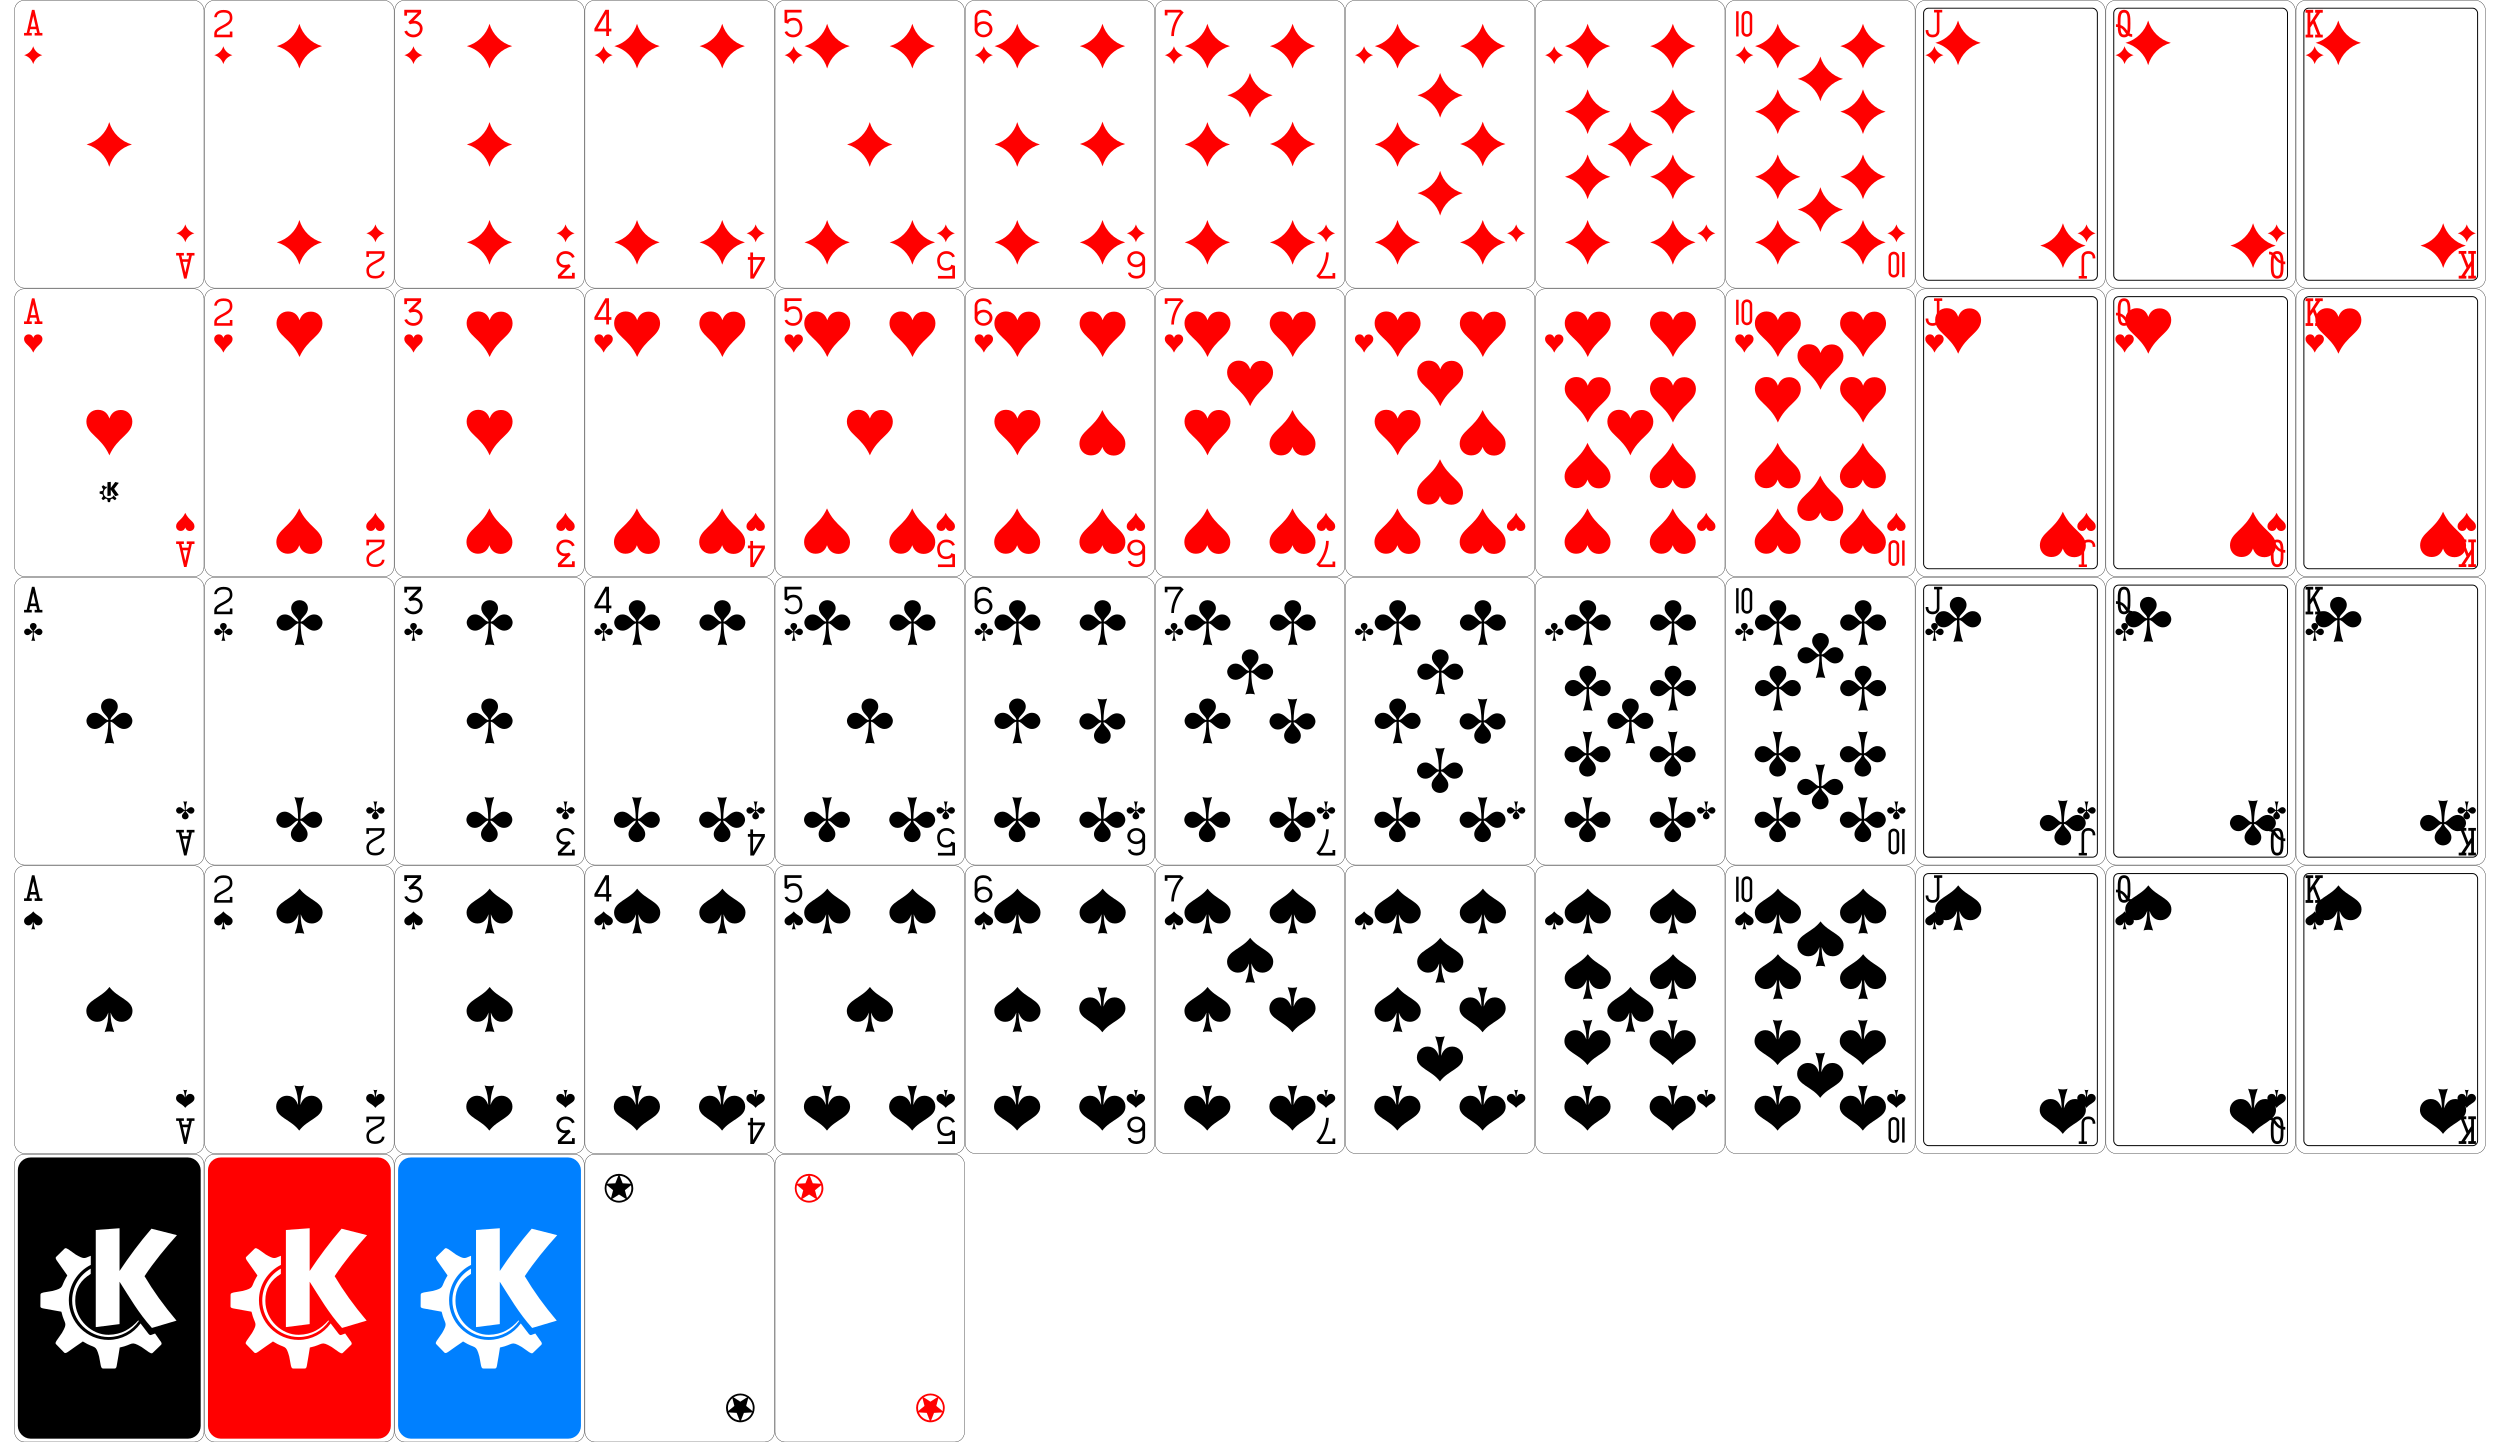 <?xml version="1.0" encoding="UTF-8" standalone="no"?>
<!DOCTYPE svg PUBLIC "-//W3C//DTD SVG 20010904//EN"
"http://www.w3.org/TR/2001/REC-SVG-20010904/DTD/svg10.dtd">
<!--
*
* Copyright 2004, 2006, 2007 Luciano Montanaro
*
-->
<svg id="svgtest"
	xmlns="http://www.w3.org/2000/svg"
	xmlns:xlink="http://www.w3.org/1999/xlink" viewBox="0 0 754 440"
	width="780mm"
	height="450mm"
	>
	<desc lang="en">
		"Provence" is a 52-cards deck based on a "French" card deck. It is
		actually based on the Tigullio "Genovese" card deck, actually, with
		a few additions needed to play easily international games, but the
		traditional motives are pretty similar.
	</desc>
	<defs id="definitions">
		
		<!-- The card outline -->
		
		<g id="card-outline" width="60" height="90" viewBox="0 0 60 90">
			<rect style="fill:white;stroke:black;stroke-width:.1;"
				x="0.1" y="0.1" width="57.8" height="87.8" rx="3" />
		</g>
		
		<!-- The jocker star -->
		<g id="star" viewbox="0 0 32 32" transform="scale(.28)">
			<path
				style="opacity:1;fill-opacity:1;fill-rule:nonzero;stroke:none;visibility:visible;display:inline;overflow:visible"
				d="M 16.031 0.375 C 7.427 0.375 0.438 7.411 0.438 16.062 C 0.438 24.714 7.427 31.719 16.031 31.719 C 24.636 31.719 31.625 24.714 31.625 16.062 C 31.625 7.411 24.636 0.375 16.031 0.375 z M 15.719 2.438 C 23.213 2.297 29.421 8.303 29.562 15.844 C 29.704 23.385 23.744 29.61 16.25 29.75 C 8.756 29.89 2.547 23.885 2.406 16.344 C 2.265 8.803 8.225 2.578 15.719 2.438 z "
				/>
			<path
				style="opacity:1;fill-opacity:1;fill-rule:nonzero;stroke:none;visibility:visible;display:inline;overflow:visible"
				d="M 25.273,28.785 L 16.068,22.865 L 6.857,28.771 L 9.642,18.188 L 1.179,11.251 L 12.105,10.63 L 16.087,0.438 L 20.054,10.638 L 30.977,11.275 L 22.503,18.199 L 25.273,28.785 z " />
		</g>

		<g id="star-r">
			<use width="14" height="14" href="#star" transform="rotate(180,7,7)" />	
		</g>
		<!-- The suit symbols -->
		
		<g id="diamond" transform="scale(.28)"
			width="14" height="14" viewBox="0 0 50 50" overflow="visible">
			<path style="fill:red;"
				d="M 49.682 25.245 C 37.807 21.932 28.432 12.745 24.995 0.87 C 21.557 12.745 12.182 21.932 0.307 25.245 C 12.182 28.557 21.557 37.745 24.995 49.62 C 28.432 37.745 37.807 28.557 49.682 25.245 z " />
		</g>
		<g id="heart" transform="scale(.28)"
			width="14" height="14" viewBox="0 0 51 50" overflow="visible">
			<path style="fill:red;"
				d="M 25.125 9.562 C 23.625 4.938 20.25 0.125 12.688 0.062 C 5.812 0 0.125 5.188 0.062 12.625 C 0 26.562 16.062 29.188 25.062 49.5 L 25.062 49.812 C 34.062 29.375 50.188 26.812 50.125 12.812 C 50.062 5.375 44.375 0.188 37.562 0.25 C 30 0.312 26.688 5.062 25.125 9.625 L 25.125 9.562 z " />
		</g>
		<g id="spade" transform="scale(.28)"
			width="14" height="14" viewBox="0 0 51 50" overflow="visible">
			<path style="fill:black;"
				d="M 25.188 48.75 C 26.688 48.75 29.312 48.938 30.375 49.625 C 26.812 39.438 26.625 36.188 26.438 28.25 C 27.688 31.625 30.438 38.312 38.562 38.312 C 44.812 38.375 50.312 33.312 50.312 26.5 C 50.375 14.5 34.125 12.5 25.188 0.312 C 16.188 12.5 0 14.5 0 26.5 C 0 33.312 5.562 38.375 11.812 38.312 C 19.938 38.312 22.688 31.625 23.938 28.25 C 23.688 36.188 23.5 39.438 19.938 49.625 C 21 48.938 23.688 48.75 25.125 48.75 " />
		</g>
		<g id="club" transform="scale(.28)"
			width="14" height="14" viewBox="0 0 51 50" overflow="visible">
			<path style="fill:black;"
				d="M 25.148 48.774 C 23.663 48.774 21.013 48.929 19.934 49.606 C 23.503 39.423 23.718 33.599 23.913 25.668 C 19.947 25.798 16.504 33.605 9.141 33.535 C 3.473 33.469 0.13 28.802 0.13 24.576 C 0.179 21.388 3.005 15.862 9.167 15.864 C 16.956 15.866 19.556 23.717 23.912 23.704 C 23.939 19.184 16.098 16.568 16.059 8.972 C 16.059 4.786 19.271 0.468 25.161 0.325 C 31.051 0.468 34.263 4.786 34.263 8.972 C 34.224 16.568 26.383 19.184 26.409 23.704 C 30.765 23.717 33.366 15.866 41.154 15.864 C 47.316 15.862 50.142 21.388 50.191 24.576 C 50.191 28.802 46.849 33.469 41.18 33.535 C 33.817 33.605 30.375 25.798 26.409 25.668 C 26.604 33.599 26.818 39.423 30.387 49.606 C 29.308 48.929 26.658 48.774 25.174 48.774 " />
		</g>
		
		<!-- Rotated suit symbols -->
		
		<g id="diamond-r">
			<use width="14" height="14" href="#diamond" transform="rotate(180,7,7)" />	
		</g>
		<g id="heart-r">
			<use width="14" height="14" href="#heart" transform="rotate(180,7,7)" />	
		</g>
		<g id="club-r">
			<use width="14" height="14" href="#club" transform="rotate(180,7,7)" />	
		</g>
		<g id="spade-r">
			<use width="14" height="14" href="#spade" transform="rotate(180,7,7)" />	
		</g>

		<!-- Small symbols, upright and rotated -->

		<g id="diamond-s">
			<use width="14" height="14" href="#diamond" transform="scale(0.4)" />	
		</g>
		<g id="heart-s">
			<use width="14" height="14" href="#heart" transform="scale(0.4)" />	
		</g>
		<g id="club-s">
			<use width="14" height="14" href="#club" transform="scale(0.4)" />	
		</g>
		<g id="spade-s">
			<use width="14" height="14" href="#spade" transform="scale(0.4)" />	
		</g>
		<g id="diamond-s-r">
			<use width="14" height="14" href="#diamond" transform="rotate(180,7,7) scale(0.4)" />	
		</g>
		<g id="heart-s-r">
			<use width="14" height="14" href="#heart" transform="rotate(180,7,7) scale(0.4)" />	
		</g>
		<g id="club-s-r">
			<use width="14" height="14" href="#club" transform="rotate(180,7,7) scale(0.4)" />	
		</g>
		<g id="spade-s-r">
			<use width="14" height="14" href="#spade" transform="rotate(180,7,7) scale(0.4)" />	
		</g>
		
		<!-- Numbers: A 2 3 4 5 6 7 8 9 10 J Q K -->
		<g id="i-1" transform="scale(.56)"
			width="10" height="14" overflow="visible" >
		  <path
			 style="fill-opacity:1;stroke:none;"
         d="M 4.312 0.031 L 1.438 12.594 L 0.719 12.594 L 0 12.594 L 0 14 L 0.719 14 L 3.531 14 L 4.219 14 L 4.219 12.594 L 3.531 12.594 L 2.875 12.594 L 3.344 10.562 L 6.656 10.562 L 7.125 12.594 L 6.469 12.594 L 5.781 12.594 L 5.781 14 L 6.469 14 L 9.281 14 L 10 14 L 10 12.594 L 9.281 12.594 L 8.562 12.594 L 5.688 0.031 L 4.312 0.031 z M 5 3.344 L 6.344 9.156 L 3.656 9.156 L 5 3.344 z "
			 />
		</g>
  <!--
		<g id="i-1" transform="scale(.39)"
			width="5" height="10" overflow="visible">
			<path
			   style="fill-opacity:1;stroke:none;"
			   d="M 5.622217,2.6143976 L 0,27.362183 L 2.8042765,27.362183 L 4.4145968,20.011285 L 9.6419531,20.004417 L 11.385583,27.362183 L 14.173228,27.362183 L 8.5455061,2.5590334 L 5.622217,2.6143976 z M 6.9288196,8.0907556 L 8.8388453,17.351775 L 5.2177056,17.351775 L 6.9288196,8.0907556 z "
			/>
		</g>
		-->
		<g id="i-1-r" >
			<use xlink:href="#i-1" transform="rotate(180,5,10)"/>
		</g>

		<g id="i-2" transform="scale(.56)"
			width="10" height="14" overflow="visible" >
    <path
       style="fill-opacity:1;stroke:none;"
       d="M 5,0.062 C 1.91,0.062 0.062,1.975 0.062,4 L 1.469,4 C 1.469,2.794 2.447,1.469 5,1.469 C 6.344,1.469 7.218,1.687 7.719,2.094 C 8.22,2.5 8.531,3.162 8.531,4.531 C 8.531,5.378 8.141,6.025 7.438,6.656 C 6.734,7.287 5.738,7.855 4.688,8.406 C 3.637,8.958 2.533,9.482 1.656,10.156 C 0.779,10.831 0.062,11.716 0.062,12.875 L 0.062,14.219 L 0.062,14.938 L 0.781,14.938 L 9.219,14.938 L 9.938,14.938 L 9.938,14.219 L 9.938,11.812 L 8.531,11.812 L 8.531,13.531 L 1.469,13.531 L 1.469,12.875 C 1.469,12.283 1.821,11.827 2.531,11.281 C 3.241,10.735 4.247,10.185 5.312,9.625 C 6.378,9.065 7.492,8.479 8.375,7.688 C 9.258,6.896 9.938,5.839 9.938,4.531 C 9.938,2.938 9.535,1.738 8.625,1 C 7.715,0.262 6.478,0.062 5,0.062 z "
       id="path5376" />
		</g>
		<g id="i-2-r" >
			<use xlink:href="#i-2" transform="rotate(180,5,10)" />
		</g>

		<g id="i-3" transform="scale(.56)"
			width="10" height="14" overflow="visible" >
			<path
			   style="fill-opacity:1;stroke:none;"
       d="M 0,0 L 0,0.75 L 0,3.188 L 1.5,3.188 L 1.5,1.5 L 7.406,1.5 L 2.188,6.688 L 3.062,7.906 C 3.062,7.906 4.025,7.438 5.562,7.438 C 6.211,7.438 6.996,7.733 7.562,8.219 C 8.129,8.705 8.5,9.34 8.5,10.188 C 8.5,11.949 7.173,13.5 5,13.5 C 3.294,13.5 1.914,12.585 1.469,11.312 L 0.031,11.781 C 0.718,13.746 2.745,15 5,15 C 7.92,15 10,12.742 10,10.188 C 10,8.877 9.379,7.79 8.531,7.062 C 7.683,6.335 6.612,5.938 5.562,5.938 C 5.347,5.938 5.231,5.985 5.031,6 L 8.938,2.094 L 9.156,1.875 L 9.156,1.562 L 9.156,0.75 L 9.156,0 L 8.406,0 L 0.75,0 L 0,0 z "
			/>
		</g>
		<g id="i-3-r" >
			<use xlink:href="#i-3" transform="rotate(180,5,10)" />
		</g>

		<g id="i-4" transform="scale(.56)"
			width="10" height="14" overflow="visible" >
			<path
			   style="fill-opacity:1;stroke:none;"
       d="M 5.969,0 L 5.75,0.375 L 0.094,10.094 L 0,10.25 L 0,10.469 L 0,11 L 0,11.75 L 0.75,11.75 L 6.438,11.75 L 6.438,14.25 L 7.938,14.25 L 7.938,11.75 L 9.25,11.75 L 9.25,10.25 L 7.938,10.25 L 7.938,0.75 L 7.938,0 L 7.188,0 L 6.406,0 L 5.969,0 z M 6.438,2.188 L 6.438,10.25 L 1.75,10.25 L 6.438,2.188 z "
			/>
		</g>
		<g id="i-4-r" >
			<use xlink:href="#i-4" transform="rotate(180,5,10)" />
		</g>

		<g id="i-5" transform="scale(.56)"
			width="10" height="14" overflow="visible" >
			<path
			   style="fill-opacity:1;stroke:none;"
       d="M 0,0 L 0,0.719 L 0,6.406 L 0,6.938 L 0.5,7.125 L 1.375,7.375 L 2.031,7.594 L 2.281,6.938 C 2.281,6.938 2.321,6.736 2.688,6.438 C 3.054,6.139 3.718,5.781 5,5.781 C 6.212,5.781 6.944,6.252 7.469,7 C 7.994,7.748 8.25,8.834 8.25,9.938 C 8.25,12.033 6.92,13.531 4.719,13.531 C 3.592,13.531 2.834,13.194 2.312,12.781 C 1.791,12.368 1.503,11.863 1.406,11.594 L 0.031,12.094 C 0.227,12.637 0.646,13.335 1.406,13.938 C 2.166,14.54 3.283,15 4.719,15 C 7.641,15 9.719,12.716 9.719,9.938 C 9.719,8.604 9.415,7.236 8.656,6.156 C 7.898,5.076 6.63,4.344 5,4.344 C 3.44,4.344 2.38,4.799 1.75,5.312 C 1.54,5.484 1.598,5.519 1.469,5.688 L 1.469,1.469 L 9.281,1.469 L 9.281,0 L 0.719,0 L 0,0 z "
			/>
		</g>
		<g id="i-5-r" >
			<use xlink:href="#i-5" transform="rotate(180,5,10)" />
		</g>

		<g id="i-6" transform="scale(.56)"
			width="10" height="14" overflow="visible" >
			<path
			   style="fill-opacity:1;stroke:none;"
       d="M 4.812 0 C 2.416 3.2392453e-16 1.044 1.095 0.469 2.219 C -0.091 3.312 -0.005 4.35 0 4.406 C 0 4.408 -5.8546917e-18 4.469 0 4.469 L 0 10 C -0.031 10.196 -0.031 10.39 -0.031 10.594 C -0.031 12.994 2.163 14.969 4.844 14.969 C 7.525 14.969 9.719 12.994 9.719 10.594 C 9.719 8.194 7.525 6.219 4.844 6.219 C 3.545 6.219 2.377 6.689 1.5 7.438 L 1.5 4.406 L 1.5 4.375 L 1.469 4.344 C 1.469 4.344 1.419 3.614 1.781 2.906 C 2.144 2.199 2.828 1.469 4.812 1.469 C 5.39 1.469 6.182 1.626 6.781 1.938 C 7.381 2.249 7.772 2.642 7.875 3.375 L 9.344 3.188 C 9.17 1.948 8.361 1.088 7.469 0.625 C 6.577 0.162 5.594 4.4121701e-09 4.812 0 z M 4.844 7.656 C 6.679 7.656 8.125 8.951 8.125 10.594 C 8.125 12.236 6.679 13.562 4.844 13.562 C 3.009 13.562 1.531 12.236 1.531 10.594 C 1.531 8.951 3.009 7.656 4.844 7.656 z "
			/>
		</g>
		<g id="i-6-r" >
			<use xlink:href="#i-6" transform="rotate(180,5,10)" />
		</g>

		<g id="i-7" transform="scale(.56)"
			width="10" height="14" overflow="visible" >
			<path
			   style="fill-opacity:1;stroke:none;"
       d="M 0,0 L 0,0.719 L 0,3.031 L 1.469,3.031 L 1.469,1.469 L 8.125,1.469 L 8.281,1.625 C 5.696,4.665 3.531,9.495 3.531,14.281 L 5,14.281 C 5,9.664 7.317,4.646 9.812,2 L 10.312,1.438 L 9.75,0.938 L 8.875,0.188 L 8.656,0 L 8.375,0 L 0.719,0 L 0,0 z "
			/>
		</g>
		<g id="i-7-r" >
			<use xlink:href="#i-7" transform="rotate(180,5,10)" />
		</g>

		<g id="i-10" transform="scale(.56)"
			width="10" height="14" overflow="visible" >
			<path
			   style="fill-opacity:1;stroke:none;"
       d="M 6.429,0.595 C 4.835,0.595 3.483,1.887 3.483,3.476 L 3.483,11.802 C 3.483,13.391 4.835,14.684 6.429,14.684 C 8.023,14.684 9.311,13.391 9.311,11.802 L 9.311,3.476 C 9.311,1.887 8.023,0.595 6.429,0.595 z M 0.537,0.787 L 0.537,14.492 L 1.882,14.492 L 1.882,0.787 L 0.537,0.787 z M 6.429,2.003 C 7.296,2.003 7.966,2.652 7.966,3.476 L 7.966,11.802 C 7.966,12.626 7.296,13.275 6.429,13.275 C 5.562,13.275 4.892,12.626 4.892,11.802 L 4.892,3.476 C 4.892,2.652 5.562,2.003 6.429,2.003 z "
			/>
		</g>
		<g id="i-10-r" >
			<use xlink:href="#i-10" transform="rotate(180,5,10)" />
		</g>

		<g id="i-j" transform="scale(.56)"
			width="10" height="14" overflow="visible" >
			<path
			   style="fill-opacity:1;stroke:none;"
         d="M 4.781 0.031 L 4.781 1.438 L 6.312 1.438 L 6.312 11.281 L 6.312 11.344 C 6.313 11.344 6.318 11.95 6.062 12.5 C 5.807 13.05 5.419 13.531 4 13.531 C 2.581 13.531 2.162 13.05 1.906 12.5 C 1.651 11.95 1.688 11.344 1.688 11.344 L 1.688 11.281 L 1.688 11.031 L 0.219 11.031 L 0.219 11.219 L 0.219 11.281 C 0.214 11.339 0.202 12.183 0.625 13.094 C 1.062 14.036 2.145 15 4 15 C 5.855 15 6.969 14.036 7.406 13.094 C 7.829 12.183 7.724 11.339 7.719 11.281 C 7.719 11.279 7.719 11.219 7.719 11.219 L 7.719 1.438 L 9.25 1.438 L 9.25 0.031 L 4.781 0.031 z "
			/>
		</g>
		<g id="i-j-r" >
			<use xlink:href="#i-j" transform="rotate(180,5,10)" />
		</g>

		<g id="i-q" transform="scale(.56)"
			width="10" height="14" overflow="visible" >
			<path
			   style="fill-opacity:1;stroke:none;"
         d="M 4.719 0 C 3.903 -8.8237775e-09 3.18 0.248 2.656 0.719 C 2.132 1.19 1.818 1.835 1.625 2.531 C 1.24 3.924 1.281 5.636 1.281 7.5 C 1.281 7.643 1.282 7.766 1.281 7.906 C 0.975 7.871 0.655 7.844 0.312 7.844 L 0.312 9.312 C 0.679 9.312 1.007 9.337 1.312 9.375 C 1.331 10.498 1.376 11.568 1.625 12.469 C 1.818 13.165 2.132 13.81 2.656 14.281 C 3.18 14.752 3.903 15 4.719 15 C 5.534 15 6.257 14.752 6.781 14.281 C 6.849 14.22 6.907 14.161 6.969 14.094 C 7.555 14.468 8.29 14.719 9.156 14.719 L 9.156 13.25 C 8.506 13.25 8.092 13.086 7.719 12.812 C 7.759 12.698 7.78 12.587 7.812 12.469 C 8.198 11.076 8.188 9.364 8.188 7.5 C 8.187 5.636 8.198 3.924 7.812 2.531 C 7.62 1.835 7.305 1.19 6.781 0.719 C 6.257 0.248 5.534 2.9605947e-16 4.719 0 z M 4.719 1.5 C 5.256 1.5 5.544 1.631 5.781 1.844 C 6.018 2.057 6.229 2.411 6.375 2.938 C 6.666 3.99 6.687 5.636 6.688 7.5 C 6.688 9.026 6.665 10.379 6.5 11.406 C 6.363 11.215 6.213 11.05 6.062 10.844 C 5.36 9.879 4.381 8.847 2.812 8.281 C 2.811 8.012 2.781 7.781 2.781 7.5 C 2.781 5.636 2.803 3.99 3.094 2.938 C 3.239 2.411 3.419 2.057 3.656 1.844 C 3.893 1.631 4.182 1.5 4.719 1.5 z M 2.844 9.812 C 3.75 10.257 4.316 10.951 4.875 11.719 C 5.193 12.155 5.484 12.622 5.844 13.062 C 5.82 13.087 5.805 13.135 5.781 13.156 C 5.544 13.369 5.256 13.5 4.719 13.5 C 4.182 13.5 3.893 13.369 3.656 13.156 C 3.419 12.943 3.239 12.589 3.094 12.062 C 2.932 11.479 2.882 10.696 2.844 9.812 z "
			/>
		</g>
		<g id="i-q-r" >
			<use xlink:href="#i-q" transform="rotate(180,5,10)" />
		</g>

		<g id="i-k" transform="scale(.56)"
			width="10" height="14" overflow="visible" >
			<path
			   style="fill-opacity:1;stroke:none;"
         d="M 0.031 0.031 L 0.031 1.562 L 1.094 1.562 L 1.094 13.531 L 0.031 13.531 L 0.031 15.062 L 4.188 15.062 L 4.188 13.531 L 2.625 13.531 L 2.625 9.656 L 2.938 9.188 L 4.125 7.406 L 6.531 13.531 L 5.25 13.531 L 5.25 15.062 L 9.406 15.062 L 9.406 13.531 L 8.188 13.531 L 8 13.031 L 5.25 6.062 L 5.156 5.812 L 7.969 1.562 L 9.406 1.562 L 9.406 0.031 L 5.25 0.031 L 5.25 1.562 L 6.094 1.562 L 2.625 6.875 L 2.625 1.562 L 4.188 1.562 L 4.188 0.031 L 0.031 0.031 z "
			/>
		</g>
		<g id="i-k-r" >
			<use xlink:href="#i-k" transform="rotate(180,5,10)" />
		</g>
		<!-- card outlines with the figures -->
		<g id="card-outline-diamonds">
			<use xlink:href="#card-outline" />
			<use x="3" y="14" href="#diamond-s" />
			<use x="41" y="60" href="#diamond-s-r" />
		</g>
		<g id="card-outline-hearts">
			<use xlink:href="#card-outline" />
			<use x="3" y="14" href="#heart-s" />
			<use x="41" y="60" href="#heart-s-r" />
		</g>
		<g id="card-outline-clubs">
			<use xlink:href="#card-outline" />
			<use x="3" y="14" href="#club-s" />
			<use x="41" y="60" href="#club-s-r" />
		</g>
		<g id="card-outline-spades">
			<use xlink:href="#card-outline" />
			<use x="3" y="14" href="#spade-s" />
			<use x="41" y="60" href="#spade-s-r" />
		</g>

		<!-- Outlines for the figures -->
		
		<g id="diamond-fig" overflow="visible" >
			<rect style="fill:none;stroke:black;stroke-width:.3"
				x="2.5" y="2.5" width="53" height="83" rx="1.5" />
			<use x="6" y="6" href="#diamond" />
			<use x="38" y="68" href="#diamond-r" />
		</g>
		<g id="heart-fig" overflow="visible" >
			<rect style="fill:none;stroke:black;stroke-width:.3"
				x="2.5" y="2.5" width="53" height="83" rx="1.5" />
			<use x="6" y="6" width="14" height="14" href="#heart" />
			<use x="38" y="68" width="14" height="14" href="#heart-r" />
		</g>
		<g id="club-fig" overflow="visible" >
			<rect style="fill:none;stroke:black;stroke-width:.3"
				x="2.5" y="2.5" width="53" height="83" rx="1.5" />
			<use x="6" y="6" width="14" height="14" href="#club" />
			<use x="38" y="68" width="14" height="14" href="#club-r" />
		</g>
		<g id="spade-fig" overflow="visible" >
			<rect style="fill:none;stroke:black;stroke-width:.3"
				x="2.5" y="2.5" width="53" height="83" rx="1.5" />
			<use x="6" y="6" width="14" height="14" href="#spade" />
			<use x="38" y="68" width="14" height="14" href="#spade-r" />
		</g>
		
		<!-- Components for the numeric cards: Diamonds -->
		
		<g id="diamond-g1" >
			<use x="0" y="37" href="#diamond" />
		</g>
		<g id="diamond-g2" >
			<use x="0" y="7" href="#diamond" />
			<use x="0" y="67" href="#diamond-r" />
		</g>
		<g id="diamond-g2-r" >
			<use x="0" y="0" href="#diamond-g2" transform="rotate(180,7,44) "/>
		</g>
		<g id="diamond-g3" >
			<use href="#diamond-g1" />
			<use href="#diamond-g2" />
		</g>
		<g id="diamond-g3-r" >
			<use href="#diamond-g3" transform="rotate(180,7,44)" />	
		</g>
		<g id="diamond-g4" >
			<use href="#diamond-g2" />
			<use x="0" y="27" href="#diamond" />
			<use x="0" y="47" href="#diamond-r" />
		</g>
		<g id="diamond-g4-r" >
			<use href="#diamond-g4" transform="rotate(180,7,44)" />	
		</g>

		<!-- Components for the numeric cards: Hearts -->

		<g id="heart-g1" >
			<use x="0" y="37" href="#heart" />
		</g>
		<g id="heart-g2" >
			<use x="0" y="7" href="#heart" />
			<use x="0" y="67" href="#heart-r" />
		</g>
		<g id="heart-g2-r" >
			<use x="0" y="0" href="#heart-g2" transform="rotate(180,7,44) "/>
		</g>
		<g id="heart-g3" >
			<use href="#heart-g1" />
			<use href="#heart-g2" />
		</g>
		<g id="heart-g3-r" >
			<use href="#heart-g3" transform="rotate(180,7,44)" />	
		</g>
		<g id="heart-g4" >
			<use href="#heart-g2" />
			<use x="0" y="27" href="#heart" />
			<use x="0" y="47" href="#heart-r" />
		</g>
		<g id="heart-g4-r" >
			<use href="#heart-g4" transform="rotate(180,7,44)" />	
		</g>
		
		<!-- Components for the numeric cards: Clubs -->
		
		<g id="club-g1" >
			<use x="0" y="37" href="#club" />
		</g>
		<g id="club-g2" >
			<use x="0" y="7" href="#club" />
			<use x="0" y="67" href="#club-r" />
		</g>
		<g id="club-g2-r" >
			<use x="0" y="0" href="#club-g2" transform="rotate(180,7,44) "/>
		</g>
		<g id="club-g3" >
			<use href="#club-g1" />
			<use href="#club-g2" />
		</g>
		<g id="club-g3-r" >
			<use href="#club-g3" transform="rotate(180,7,44)" />	
		</g>
		<g id="club-g4" >
			<use href="#club-g2" />
			<use x="0" y="27" href="#club" />
			<use x="0" y="47" href="#club-r" />
		</g>
		<g id="club-g4-r" >
			<use href="#club-g4" transform="rotate(180,7,44)" />	
		</g>

		<!-- Components for the numeric cards: Spades -->
		
		<g id="spade-g1" >
			<use x="0" y="37" href="#spade" />
		</g>
		<g id="spade-g2" >
			<use x="0" y="7" href="#spade" />
			<use x="0" y="67" href="#spade-r" />
		</g>
		<g id="spade-g2-r" >
			<use x="0" y="0" href="#spade-g2" transform="rotate(180,7,44) "/>
		</g>
		<g id="spade-g3" >
			<use href="#spade-g1" />
			<use href="#spade-g2" />
		</g>
		<g id="spade-g3-r" >
			<use href="#spade-g3" transform="rotate(180,7,44)" />	
		</g>
		<g id="spade-g4" >
			<use href="#spade-g2" />
			<use x="0" y="27" href="#spade" />
			<use x="0" y="47" href="#spade-r" />
		</g>
		<g id="spade-g4-r" >
			<use href="#spade-g4" transform="rotate(180,7,44)" />	
		</g>

		<!-- The K-gear logo, for the firm logo on the ace of hearts -->

		<g id="k-logo" viewBox="0 0 225 223.838" transform="scale(0.036)">
			<!--
			<path
			   d="M 23.296880,0.0000000 L 201.70313,0.0000000 C 214.51758,0.0000000 225.00000,10.483400 225.00000,23.296880 L 225.00000,200.54150 C 225.00000,213.35400 214.51758,223.83838 201.70312,223.83838 L 23.296880,223.83838 C 10.482420,223.83838 0.0000000,213.35400 0.0000000,200.54150 L 0.0000000,23.296880 C 0.0000000,10.483400 10.482420,0.0000000 23.296880,0.0000000 z "
			   id="path1065_2_"
			   style="fill:#0068c6;fill-opacity:1.0000000;fill-rule:evenodd"			/>

			<path
			   d="M 25.281250,9.3125000 C 16.499030,9.3125000 9.3125002,16.498530 9.3125000,25.281250 L 9.3125000,198.56250 C 9.3125000,207.34473 16.499019,214.59374 25.281250,214.59375 L 199.71875,214.59375 C 208.50098,214.59375 215.68750,207.34474 215.68750,198.56250 L 215.68750,25.281250 C 215.68750,16.498530 208.50097,9.3124997 199.71875,9.3125000 L 25.281250,9.3125000 z M 25.625000,16.218750 L 199.37500,16.218750 C 204.51562,16.218750 208.68751,20.433591 208.68750,25.625000 L 208.68750,198.31250 C 208.68750,203.45508 204.51562,207.62500 199.37500,207.62500 L 25.625000,207.62500 C 20.483890,207.62500 16.312499,203.45508 16.312500,198.31250 L 16.312500,25.625000 C 16.312500,20.433590 20.483891,16.218750 25.625000,16.218750 z "
			   style="fill:#ffffff"
			   id="path73" />
		   	-->
			<polygon
			   points="95.642,148.227 95.642,30.529 124.227,27.793 123.924,79.494 161.637,29.011 192.047,36.003 152.814,86.488 191.742,140.015 161.939,149.445 123.924,93.787 123.924,143.968 95.642,148.227 "
			   id="path5692_2_" />

			<path
			   d="M 163.82,156.836 L 161.351,157.618 C 160.99,157.731 160.598,157.596 160.386,157.283 C 160.386,157.283 155.514,150.153 149.223,140.946 C 141.702,155.665 126.401,165.747 108.732,165.747 C 83.629,165.747 63.277,145.394 63.277,120.29 C 63.277,101.822 74.293,85.939 90.106,78.825 L 90.106,67.099 C 87.228,68.105 84.446,69.319 81.804,70.758 C 81.801,70.756 81.798,70.751 81.791,70.748 L 60.378,56.705 C 59.801,56.328 59.042,56.406 58.557,56.894 L 47.338,68.111 C 46.866,68.584 46.777,69.319 47.125,69.892 L 60.259,91.523 C 57.93,95.439 56.064,99.663 54.729,104.117 L 30.616,109.133 C 29.945,109.272 29.461,109.866 29.461,110.555 L 29.461,126.417 C 29.461,127.088 29.919,127.669 30.566,127.826 L 53.97,133.546 C 55.218,138.706 57.153,143.597 59.709,148.092 L 46.163,168.75 C 45.785,169.328 45.864,170.088 46.352,170.575 L 57.567,181.792 C 58.039,182.262 58.775,182.353 59.351,182.007 L 80.579,169.115 C 84.749,171.521 89.246,173.415 93.999,174.699 L 98.951,198.513 C 99.091,199.188 99.688,199.668 100.372,199.668 L 116.237,199.668 C 116.904,199.668 117.485,199.213 117.645,198.559 L 123.479,174.695 C 128.379,173.373 133.013,171.402 137.284,168.886 L 158.204,182.604 C 158.779,182.983 159.539,182.907 160.027,182.418 L 171.246,171.202 C 171.721,170.727 171.807,169.994 171.458,169.422 L 163.82,156.836 z "
			   id="path79" />
		</g>	  
		<g id="k-logo-big" viewBox="0 0 225 223.838" transform="scale(0.043)">
			<path 
				d="M 76.02,20.674 L 100.121,18.92 C 100.121,33.41 100.121,47.825 100.121,62.239 C 109.73,47.748 120.407,33.334 132.456,19.377 L 158.311,25.936 C 146.719,38.825 134.897,53.163 125.441,67.501 C 134.517,82.755 144.507,96.712 157.854,112.575 L 132.916,119.972 C 118.959,104.338 110.57,89.314 100.121,73.145 L 100.121,116.083 L 76.02,119.135 L 76.02,20.674 L 76.02,20.674 z " />
			<path
			   d="M 100.35,139.803 C 114.46,136.827 110.875,132.557 122.39,139.269 L 129.865,144.53 C 131.239,145.217 132.535,146.438 133.831,145.14 C 136.653,142.471 139.399,139.726 142.22,137.057 C 143.441,135.76 142.22,134.309 141.61,133.319 L 141.533,133.319 L 136.119,125.617 L 132.534,126.915 C 131.62,127.525 130.398,127.219 129.332,125.771 L 121.4,115.398 C 114.078,125.541 102.257,132.1 88.834,132.1 C 66.718,132.1 48.719,114.103 48.719,91.985 C 48.719,76.274 57.795,62.622 70.988,56.064 L 70.988,46.835 C 70.53,47.064 70.074,47.217 69.69,47.369 C 64.505,49.505 64.199,50.496 55.734,45.615 L 48.261,40.277 C 46.887,39.666 45.59,38.37 44.295,39.666 C 41.473,42.412 38.727,45.158 35.906,47.903 C 34.685,49.123 35.982,50.649 36.516,51.64 L 42.234,59.724 L 46.429,65.673 C 47.039,66.512 47.267,66.588 46.963,67.198 C 46.583,67.809 46.277,68.342 45.895,68.953 C 40.328,78.562 44.217,79.325 32.32,82.452 L 23.244,83.977 C 21.873,84.435 20.042,84.435 19.965,86.341 C 19.965,90.231 19.889,94.12 19.889,98.01 C 19.812,99.764 21.796,99.918 22.94,100.222 L 32.627,101.976 L 39.872,103.273 C 40.864,103.427 41.091,103.273 41.32,104.035 C 44.296,116.924 48.184,113.874 41.701,125.085 L 36.439,132.635 C 35.753,133.932 34.532,135.229 35.829,136.524 C 38.575,139.346 41.243,142.094 43.989,144.916 C 45.209,146.134 46.734,144.839 47.727,144.306 L 55.81,138.586 L 61.835,134.466 C 62.675,133.78 62.751,133.552 63.361,133.932 C 75.41,141.484 75.868,136.068 79.376,148.805 L 81.054,157.879 C 81.512,159.253 81.588,161.007 83.418,161.083 C 87.308,161.083 91.274,161.083 95.163,161.083 C 96.917,161.083 97.071,159.099 97.299,157.955 L 98.977,148.194 L 100.121,141.023 C 100.197,140.337 100.197,140.029 100.35,139.803 z M 114.917,133.701 C 114.841,133.776 114.764,133.776 114.687,133.776 C 114.764,133.776 114.764,133.701 114.841,133.701 L 114.917,133.701 z M 101.111,139.497 C 100.883,139.573 100.577,139.65 100.349,139.803 C 100.501,139.649 100.731,139.573 101.111,139.497 z " />
			<path
			   d="M 89.139,129.202 C 101.798,129.202 112.933,122.794 119.645,113.031 L 119.187,112.27 C 111.332,120.963 102.562,126.607 89.063,126.913 C 72.284,127.217 55.277,112.193 55.2,92.516 C 55.048,79.855 60.92,71.314 70.911,65.212 L 70.911,59.874 C 59.7,66.204 52.074,78.33 52.074,92.135 C 52.074,112.497 68.699,129.202 89.139,129.202 z " />
		</g>	  

		<!-- Court cards figures -->

		<g id="jack-of-diamonds" width="58" height="88">
			<image width="58" height="88" xlink:href="jack-of-diamonds.svg"/>
		</g>
		<g id="jack-of-hearts" width="58" height="88">
			<image width="58" height="88" xlink:href="jack-of-hearts.svg"/>
		</g>
		<g id="jack-of-clubs" width="58" height="88">
			<image width="58" height="88" xlink:href="jack-of-clubs.svg"/>
		</g>
		<g id="jack-of-spades" width="58" height="88">
			<image width="58" height="88" xlink:href="jack-of-spades.svg"/>
		</g>
		
		<g id="queen-of-diamonds">
			<image width="58" height="88" xlink:href="queen-of-diamonds.svg"/>
		</g>
		<g id="queen-of-hearts" width="58" height="88">
			<image width="58" height="88" xlink:href="queen-of-hearts.svg"/>
		</g>
		<g id="queen-of-clubs" width="58" height="88">
			<image width="58" height="88" xlink:href="queen-of-clubs.svg"/>
		</g>
		<g id="queen-of-spades" width="58" height="88">
			<image width="58" height="88" xlink:href="queen-of-spades.svg"/>
		</g>
		
		<g id="king-of-diamonds" width="58" height="88">
			<image width="58" height="88" xlink:href="king-of-diamonds.svg"/>
		</g>
		<g id="king-of-hearts" width="58" height="88">
			<image width="58" height="88" xlink:href="king-of-hearts.svg"/>
		</g>
		<g id="king-of-clubs" width="58" height="88">
			<image width="58" height="88" xlink:href="king-of-clubs.svg"/>
		</g>
		<g id="king-of-spades" width="58" height="88">
			<image width="58" height="88" xlink:href="king-of-spades.svg"/>
		</g>
		
		<!-- Groups of indices top left and bottom-right -->
		<g id="ii-1">
			<use xlink:href="#i-1" x="3" y="3" />
			<use xlink:href="#i-1-r" x="45" y="65" />
		</g>
		<g id="ii-2">
			<use xlink:href="#i-2" x="3" y="3" />
			<use xlink:href="#i-2-r" x="45" y="65" />
		</g>
		<g id="ii-3">
			<use xlink:href="#i-3" x="3" y="3" />
			<use xlink:href="#i-3-r" x="45" y="65" />
		</g>
		<g id="ii-4">
			<use xlink:href="#i-4" x="3" y="3" />
			<use xlink:href="#i-4-r" x="45" y="65" />
		</g>
		<g id="ii-5">
			<use xlink:href="#i-5" x="3" y="3" />
			<use xlink:href="#i-5-r" x="45" y="65" />
		</g>
		<g id="ii-6">
			<use xlink:href="#i-6" x="3" y="3" />
			<use xlink:href="#i-6-r" x="45" y="65" />
		</g>
		<g id="ii-7">
			<use xlink:href="#i-7" x="3" y="3" />
			<use xlink:href="#i-7-r" x="45" y="65" />
		</g>
		<g id="ii-8">
			<use xlink:href="#i-8" x="3" y="3" />
			<use xlink:href="#i-8-r" x="45" y="65" />
		</g>
		<g id="ii-9">
			<use xlink:href="#i-9" x="3" y="3" />
			<use xlink:href="#i-9-r" x="45" y="65" />
		</g>
		<g id="ii-10">
			<use xlink:href="#i-10" x="3" y="3" />
			<use xlink:href="#i-10-r" x="45" y="65" />
		</g>
		<g id="ii-j">
			<use xlink:href="#i-j" x="3" y="3" />
			<use xlink:href="#i-j-r" x="45" y="65" />
		</g>
		<g id="ii-q">
			<use xlink:href="#i-q" x="3" y="3" />
			<use xlink:href="#i-q-r" x="45" y="65" />
		</g>
		<g id="ii-k">
			<use xlink:href="#i-k" x="3" y="3" />
			<use xlink:href="#i-k-r" x="45" y="65" />
		</g>
		<!-- Cards -->
		
		<!-- Diamond suit -->

		<g id="1_diamond" >
			<use xlink:href="#card-outline-diamonds" />
			<use xlink:href="#diamond-g1" x="22" y="0"/>
			<use xlink:href="#ii-1" style="fill:red;" />
		</g>
		<g id="2_diamond" >
			<use xlink:href="#card-outline-diamonds" />
			<use xlink:href="#diamond-g2" x="22" y="0"/>
			<use xlink:href="#ii-2" style="fill:red;" />
		</g>
		<g id="3_diamond" >
			<use xlink:href="#card-outline-diamonds" />
			<use xlink:href="#diamond-g3" x="22" y="0" />
			<use xlink:href="#ii-3" style="fill:red;" />
		</g>
		<g id="4_diamond" >
			<use xlink:href="#card-outline-diamonds" />
			<use xlink:href="#diamond-g2" x="9" y="0" />
			<use xlink:href="#diamond-g2-r" x="35" y="0" />
			<use xlink:href="#ii-4" style="fill:red;" />
		</g>
		<g id="5_diamond" >
			<use xlink:href="#card-outline-diamonds" />
			<use xlink:href="#diamond-g2" x="9" y="0" />
			<use xlink:href="#diamond-g2-r" x="35" y="0" />
			<use xlink:href="#diamond-g1" x="22" y="0"/>
			<use xlink:href="#ii-5" style="fill:red;" />
		</g>
		<g id="6_diamond" >
			<use xlink:href="#card-outline-diamonds" />
			<use xlink:href="#diamond-g3" x="9" y="0" />
			<use xlink:href="#diamond-g3-r" x="35" y="0" />
			<use xlink:href="#ii-6" style="fill:red;" />
		</g>
		<g id="7_diamond" >
			<use xlink:href="#card-outline-diamonds" />
			<use xlink:href="#diamond-g3" x="9" y="0" />
			<use xlink:href="#diamond" x="22" y="22" />
			<use xlink:href="#ii-7" style="fill:red;" />
			<use xlink:href="#diamond-g3-r" x="35" y="0" />
		</g>
		<g id="8_diamond" >
			<use xlink:href="#card-outline-diamonds" />
			<use xlink:href="#diamond-g3" x="9" y="0" />
			<use xlink:href="#diamond" x="22" y="22" />
			<use xlink:href="#diamond-r" x="22" y="52" />
			<use xlink:href="#diamond-g3-r" x="35" y="0" />
			<use xlink:href="#ii-8" style="fill:red;" />
		</g>
		<g id="9_diamond" >
			<use xlink:href="#card-outline-diamonds" />
			<use xlink:href="#diamond-g4" x="9" y="0" />
			<use xlink:href="#diamond-g1" x="22" y="0" />
			<use xlink:href="#diamond-g4-r" x="35" y="0" />
			<use xlink:href="#ii-9" style="fill:red;" />
		</g>
		<g id="10_diamond" >
			<use xlink:href="#card-outline-diamonds" />
			<use xlink:href="#diamond-g4" x="9" y="0" />
			<use xlink:href="#diamond" x="22" y="17" />
			<use xlink:href="#diamond-r" x="22" y="57" />
			<use xlink:href="#diamond-g4-r" x="35" y="0" />
			<use xlink:href="#ii-10" style="fill:red;" />
		</g>
		<g id="jack_diamond" >
			<use xlink:href="#card-outline-diamonds" />
			<use xlink:href="#diamond-fig" />
			<use xlink:href="#jack-of-diamonds" />
			<use xlink:href="#ii-j" style="fill:red;" />
		</g>
		<g id="queen_diamond" >
			<use xlink:href="#card-outline-diamonds" />
			<use xlink:href="#diamond-fig" />
			<use xlink:href="#queen-of-diamonds" />
			<use xlink:href="#ii-q" style="fill:red;" />
		</g>
		<g id="king_diamond" >
			<use xlink:href="#card-outline-diamonds" />
			<use xlink:href="#diamond-fig" />
			<use xlink:href="#king-of-diamonds" />
			<use xlink:href="#ii-k" style="fill:red;" />
		</g>
		
		<!-- Heart suit -->

		<g id="1_heart" >
			<use xlink:href="#card-outline-hearts" />
			<use xlink:href="#heart-g1" x="22" y="0"/>
			<use xlink:href="#k-logo" x="25" y="58"/>
			<use xlink:href="#ii-1" style="fill:red;" />
		</g>
		<g id="2_heart" >
			<use xlink:href="#card-outline-hearts" />
			<use xlink:href="#heart-g2" x="22" y="0"/>
			<use xlink:href="#ii-2" style="fill:red;" />
		</g>
		<g id="3_heart" >
			<use xlink:href="#card-outline-hearts" />
			<use xlink:href="#heart-g3" x="22" y="0" />
			<use xlink:href="#ii-3" style="fill:red;" />
		</g>
		<g id="4_heart" >
			<use xlink:href="#card-outline-hearts" />
			<use xlink:href="#heart-g2" x="9" y="0" />
			<use xlink:href="#heart-g2-r" x="35" y="0" />
			<use xlink:href="#ii-4" style="fill:red;" />
		</g>
		<g id="5_heart" >
			<use xlink:href="#card-outline-hearts" />
			<use xlink:href="#heart-g2" x="9" y="0" />
			<use xlink:href="#heart-g2-r" x="35" y="0" />
			<use xlink:href="#heart-g1" x="22" y="0"/>
			<use xlink:href="#ii-5" style="fill:red;" />
		</g>
		<g id="6_heart" >
			<use xlink:href="#card-outline-hearts" />
			<use xlink:href="#heart-g3" x="9" y="0" />
			<use xlink:href="#heart-g3-r" x="35" y="0" />
			<use xlink:href="#ii-6" style="fill:red;" />
		</g>
		<g id="7_heart" >
			<use xlink:href="#card-outline-hearts" />
			<use xlink:href="#heart-g3" x="9" y="0" />
			<use xlink:href="#heart" x="22" y="22" />
			<use xlink:href="#heart-g3-r" x="35" y="0" />
			<use xlink:href="#ii-7" style="fill:red;" />
		</g>
		<g id="8_heart" >
			<use xlink:href="#card-outline-hearts" />
			<use xlink:href="#heart-g3" x="9" y="0" />
			<use xlink:href="#heart" x="22" y="22" />
			<use xlink:href="#heart-r" x="22" y="52" />
			<use xlink:href="#heart-g3-r" x="35" y="0" />
			<use xlink:href="#ii-8" style="fill:red;" />
		</g>
		<g id="9_heart" >
			<use xlink:href="#card-outline-hearts" />
			<use xlink:href="#heart-g4" x="9" y="0" />
			<use xlink:href="#heart-g1" x="22" y="0" />
			<use xlink:href="#heart-g4-r" x="35" y="0" />
			<use xlink:href="#ii-9" style="fill:red;" />
		</g>
		<g id="10_heart" >
			<use xlink:href="#card-outline-hearts" />
			<use xlink:href="#heart-g4" x="9" y="0" />
			<use xlink:href="#heart" x="22" y="17" />
			<use xlink:href="#heart-r" x="22" y="57" />
			<use xlink:href="#heart-g4-r" x="35" y="0" />
			<use xlink:href="#ii-10" style="fill:red;" />
		</g>
		<g id="jack_heart" >
			<use xlink:href="#card-outline-hearts" />
			<use xlink:href="#heart-fig" />
			<use xlink:href="#jack-of-hearts" />
			<use xlink:href="#ii-j" style="fill:red;" />
		</g>
		<g id="queen_heart" >
			<use xlink:href="#card-outline-hearts" />
			<use xlink:href="#heart-fig" />
			<use xlink:href="#queen-of-hearts" />
			<use xlink:href="#ii-q" style="fill:red;" />
		</g>
		<g id="king_heart" >
			<use xlink:href="#card-outline-hearts" />
			<use xlink:href="#heart-fig" />
			<use xlink:href="#king-of-hearts" />
			<use xlink:href="#ii-k" style="fill:red;" />
		</g>
		
		<!-- Club suit -->
		
		<g id="1_club" >
			<use xlink:href="#card-outline-clubs" />
			<use xlink:href="#club-g1" x="22" y="0"/>
			<use xlink:href="#ii-1" />
		</g>
		<g id="2_club" >
			<use xlink:href="#card-outline-clubs" />
			<use xlink:href="#club-g2" x="22" y="0"/>
			<use xlink:href="#ii-2" />
		</g>
		<g id="3_club" >
			<use xlink:href="#card-outline-clubs" />
			<use xlink:href="#club-g3" x="22" y="0" />
			<use xlink:href="#ii-3" />
		</g>
		<g id="4_club" >
			<use xlink:href="#card-outline-clubs" />
			<use xlink:href="#club-g2" x="9" y="0" />
			<use xlink:href="#club-g2-r" x="35" y="0" />
			<use xlink:href="#ii-4" />
		</g>
		<g id="5_club" >
			<use xlink:href="#card-outline-clubs" />
			<use xlink:href="#club-g2" x="9" y="0" />
			<use xlink:href="#club-g2-r" x="35" y="0" />
			<use xlink:href="#club-g1" x="22" y="0"/>
			<use xlink:href="#ii-5" />
		</g>
		<g id="6_club" >
			<use xlink:href="#card-outline-clubs" />
			<use xlink:href="#club-g3" x="9" y="0" />
			<use xlink:href="#club-g3-r" x="35" y="0" />
			<use xlink:href="#ii-6" />
		</g>
		<g id="7_club" >
			<use xlink:href="#card-outline-clubs" />
			<use xlink:href="#club-g3" x="9" y="0" />
			<use xlink:href="#club" x="22" y="22" />
			<use xlink:href="#club-g3-r" x="35" y="0" />
			<use xlink:href="#ii-7" />
		</g>
		<g id="8_club" >
			<use xlink:href="#card-outline-clubs" />
			<use xlink:href="#club-g3" x="9" y="0" />
			<use xlink:href="#club" x="22" y="22" />
			<use xlink:href="#club-r" x="22" y="52" />
			<use xlink:href="#club-g3-r" x="35" y="0" />
			<use xlink:href="#ii-8" />
		</g>
		<g id="9_club" >
			<use xlink:href="#card-outline-clubs" />
			<use xlink:href="#club-g4" x="9" y="0" />
			<use xlink:href="#club-g1" x="22" y="0" />
			<use xlink:href="#club-g4-r" x="35" y="0" />
			<use xlink:href="#ii-9" />
		</g>
		<g id="10_club" >
			<use xlink:href="#card-outline-clubs" />
			<use xlink:href="#club-g4" x="9" y="0" />
			<use xlink:href="#club" x="22" y="17" />
			<use xlink:href="#club-r" x="22" y="57" />
			<use xlink:href="#club-g4-r" x="35" y="0" />
			<use xlink:href="#ii-10" />
		</g>
		<g id="jack_club" >
			<use xlink:href="#card-outline-clubs" />
			<use xlink:href="#club-fig" />
			<use xlink:href="#jack-of-clubs" />
			<use xlink:href="#ii-j" />
		</g>
		<g id="queen_club" >
			<use xlink:href="#card-outline-clubs" />
			<use xlink:href="#club-fig" />
			<use xlink:href="#queen-of-clubs" />
			<use xlink:href="#ii-q" />
		</g>
		<g id="king_club" width="58" height="88" >
			<use xlink:href="#card-outline-clubs" />
			<use xlink:href="#club-fig" />
			<use xlink:href="#king-of-clubs" />
			<use xlink:href="#ii-k" />
		</g>
		
		<!-- Spade suit -->
		
		<g id="1_spade" >
			<use xlink:href="#card-outline-spades" />
			<use xlink:href="#spade-g1" x="22" y="0"/>
			<use xlink:href="#ii-1" />
		</g>
		<g id="2_spade" >
			<use xlink:href="#card-outline-spades" />
			<use xlink:href="#spade-g2" x="22" y="0"/>
			<use xlink:href="#ii-2" />
		</g>
		<g id="3_spade" >
			<use xlink:href="#card-outline-spades" />
			<use xlink:href="#spade-g3" x="22" y="0" />
			<use xlink:href="#ii-3" />
		</g>
		<g id="4_spade" >
			<use xlink:href="#card-outline-spades" />
			<use xlink:href="#spade-g2" x="9" y="0" />
			<use xlink:href="#spade-g2-r" x="35" y="0" />
			<use xlink:href="#ii-4" />
		</g>
		<g id="5_spade" >
			<use xlink:href="#card-outline-spades" />
			<use xlink:href="#spade-g2" x="9" y="0" />
			<use xlink:href="#spade-g2-r" x="35" y="0" />
			<use xlink:href="#spade-g1" x="22" y="0"/>
			<use xlink:href="#ii-5" />
		</g>
		<g id="6_spade" >
			<use xlink:href="#card-outline-spades" />
			<use xlink:href="#spade-g3" x="9" y="0" />
			<use xlink:href="#spade-g3-r" x="35" y="0" />
			<use xlink:href="#ii-6" />
		</g>
		<g id="7_spade" >
			<use xlink:href="#card-outline-spades" />
			<use xlink:href="#spade-g3" x="9" y="0" />
			<use xlink:href="#spade" x="22" y="22" />
			<use xlink:href="#spade-g3-r" x="35" y="0" />
			<use xlink:href="#ii-7" />
		</g>
		<g id="8_spade" >
			<use xlink:href="#card-outline-spades" />
			<use xlink:href="#spade-g3" x="9" y="0" />
			<use xlink:href="#spade" x="22" y="22" />
			<use xlink:href="#spade-r" x="22" y="52" />
			<use xlink:href="#spade-g3-r" x="35" y="0" />
			<use xlink:href="#ii-8" />
		</g>
		<g id="9_spade" >
			<use xlink:href="#card-outline-spades" />
			<use xlink:href="#spade-g4" x="9" y="0" />
			<use xlink:href="#spade-g1" x="22" y="0" />
			<use xlink:href="#spade-g4-r" x="35" y="0" />
			<use xlink:href="#ii-9" />
		</g>
		<g id="10_spade" >
			<use xlink:href="#card-outline-spades" />
			<use xlink:href="#spade-g4" x="9" y="0" />
			<use xlink:href="#spade" x="22" y="17" />
			<use xlink:href="#spade-r" x="22" y="57" />
			<use xlink:href="#spade-g4-r" x="35" y="0" />
			<use xlink:href="#ii-10" />
		</g>
		<g id="jack_spade" >
			<use xlink:href="#card-outline-spades" />
			<use xlink:href="#spade-fig" />
			<use xlink:href="#jack-of-spades" />
			<use xlink:href="#ii-j" />
		</g>
		<g id="queen_spade" >
			<use xlink:href="#card-outline-spades" />
			<use xlink:href="#spade-fig" />
			<use xlink:href="#queen-of-spades" />
			<use xlink:href="#ii-q" />
		</g>
		<g id="king_spade" >
			<use xlink:href="#card-outline-spades" />
			<use xlink:href="#spade-fig" />
			<use xlink:href="#king-of-spades" />
			<use xlink:href="#ii-k" />
		</g>
		
		<!-- Card groups, for easy displaying -->
			
		<g id="diamond-suit" >
			<use xlink:href="#1_diamond" x="0" y="0" />
			<use xlink:href="#2_diamond" x="58" y="0" />
			<use xlink:href="#3_diamond" x="116" y="0" />
			<use xlink:href="#4_diamond" x="174" y="0" />
			<use xlink:href="#5_diamond" x="232" y="0" />
			<use xlink:href="#6_diamond" x="290" y="0" />
			<use xlink:href="#7_diamond" x="348" y="0" />
			<use xlink:href="#8_diamond" x="406" y="0" />
			<use xlink:href="#9_diamond" x="464" y="0" />
			<use xlink:href="#10_diamond" x="522" y="0" />
			<use xlink:href="#jack_diamond" x="580" y="0" />
			<use xlink:href="#queen_diamond" x="638" y="0" />
			<use xlink:href="#king_diamond" x="696" y="0" />
		</g>
		<g id="heart-suit" >
			<use xlink:href="#1_heart" x="0" y="0" />
			<use xlink:href="#2_heart" x="58" y="0" />
			<use xlink:href="#3_heart" x="116" y="0" />
			<use xlink:href="#4_heart" x="174" y="0" />
			<use xlink:href="#5_heart" x="232" y="0" />
			<use xlink:href="#6_heart" x="290" y="0" />
			<use xlink:href="#7_heart" x="348" y="0" />
			<use xlink:href="#8_heart" x="406" y="0" />
			<use xlink:href="#9_heart" x="464" y="0" />
			<use xlink:href="#10_heart" x="522" y="0" />
			<use xlink:href="#jack_heart" x="580" y="0" />
			<use xlink:href="#queen_heart" x="638" y="0" />
			<use xlink:href="#king_heart" x="696" y="0" />
		</g>
		<g id="club-suit" >
			<use xlink:href="#1_club" x="0" y="0" />
			<use xlink:href="#2_club" x="58" y="0" />
			<use xlink:href="#3_club" x="116" y="0" />
			<use xlink:href="#4_club" x="174" y="0" />
			<use xlink:href="#5_club" x="232" y="0" />
			<use xlink:href="#6_club" x="290" y="0" />
			<use xlink:href="#7_club" x="348" y="0" />
			<use xlink:href="#8_club" x="406" y="0" />
			<use xlink:href="#9_club" x="464" y="0" />
			<use xlink:href="#10_club" x="522" y="0" />
			<use xlink:href="#jack_club" x="580" y="0" />
			<use xlink:href="#queen_club" x="638" y="0" />
			<use xlink:href="#king_club" x="696" y="0" />
		</g>
		<g id="spade-suit" >
			<use xlink:href="#1_spade" x="0" y="0" />
			<use xlink:href="#2_spade" x="58" y="0" />
			<use xlink:href="#3_spade" x="116" y="0" />
			<use xlink:href="#4_spade" x="174" y="0" />
			<use xlink:href="#5_spade" x="232" y="0" />
			<use xlink:href="#6_spade" x="290" y="0" />
			<use xlink:href="#7_spade" x="348" y="0" />
			<use xlink:href="#8_spade" x="406" y="0" />
			<use xlink:href="#9_spade" x="464" y="0" />
			<use xlink:href="#10_spade" x="522" y="0" />
			<use xlink:href="#jack_spade" x="580" y="0" />
			<use xlink:href="#queen_spade" x="638" y="0" />
			<use xlink:href="#king_spade" x="696" y="0" />
		</g>
		
		<!-- Misc stuff: Card backs, jolly jockers... -->
		<g id="big-logo">
			<use xlink:href="#k-logo-big"
				transform="translate(4.5,4.5) scale(7) translate(-4.5,-4.5)"/>
		</g>
		<g id="back">
			<use xlink:href="#card-outline" />
			<rect style="fill:black;"
				x="4" y="4" width="50" height="80" rx="1.5" />
			<rect style="fill:none;stroke:black;stroke-width:1mm;"
				x="3" y="3" width="52" height="82" rx="2" />
			<use x="29" y="44" xlink:href="#big-logo" style="fill:white;" />
		</g>
		<g id="blue_back">
			<use xlink:href="#card-outline" />
			<rect style="fill:#0080ff;"
				x="4" y="4" width="50" height="80" rx="1.5" />
			<rect style="fill:none;stroke:#0080ff;stroke-width:1mm;"
				x="3" y="3" width="52" height="82" rx="2" />
			<use x="29" y="44" xlink:href="#big-logo" style="fill:white;" />
		</g>
		<g id="red_back">
			<use xlink:href="#card-outline" />
			<rect style="fill:red;"
				x="4" y="4" width="50" height="80" rx="1.5" />
			<rect style="fill:none;stroke:red;stroke-width:1mm;"
				x="3" y="3" width="52" height="82" rx="2" />
			<use x="29" y="44" xlink:href="#big-logo" style="fill:white;" />
		</g>
		
		<!-- Jolly Jockers -->
		
		<g id="black_jocker">
			<use xlink:href="#card-outline" />
			<use style="fill:black;" x="6" y="6" width="14" height="14" href="#star" />
			<use style="fill:black;" x="38" y="68" width="14" height="14" href="#star-r" />
		</g>
		<g id="red_jocker">
			<use xlink:href="#card-outline" />
			<use style="fill:red;" x="6" y="6" width="14" height="14" href="#star" />
			<use  style="fill:red;" x="38" y="68" width="14" height="14" href="#star-r" />
		</g>

		<g id="misc-cards">
			<use xlink:href="#back" x="0" y="0" />
			<use xlink:href="#red_back" x="58" y="0" />
			<use xlink:href="#blue_back" x="116" y="0" />
			<use xlink:href="#black_jocker" x="174" y="0" />
			<use xlink:href="#red_jocker" x="232" y="0" />
		</g>
	</defs>
	
	<use xlink:href="#diamond-suit" y="0" />
	<use xlink:href="#heart-suit" y="88" />
	<use xlink:href="#club-suit" y="176" />
	<use xlink:href="#spade-suit" y="264" />
	<use xlink:href="#misc-cards" y="352" />
</svg>

<!--
	Disabled stuff goes here
-->

<!--
 vi: ts=4 sw=4
-->
